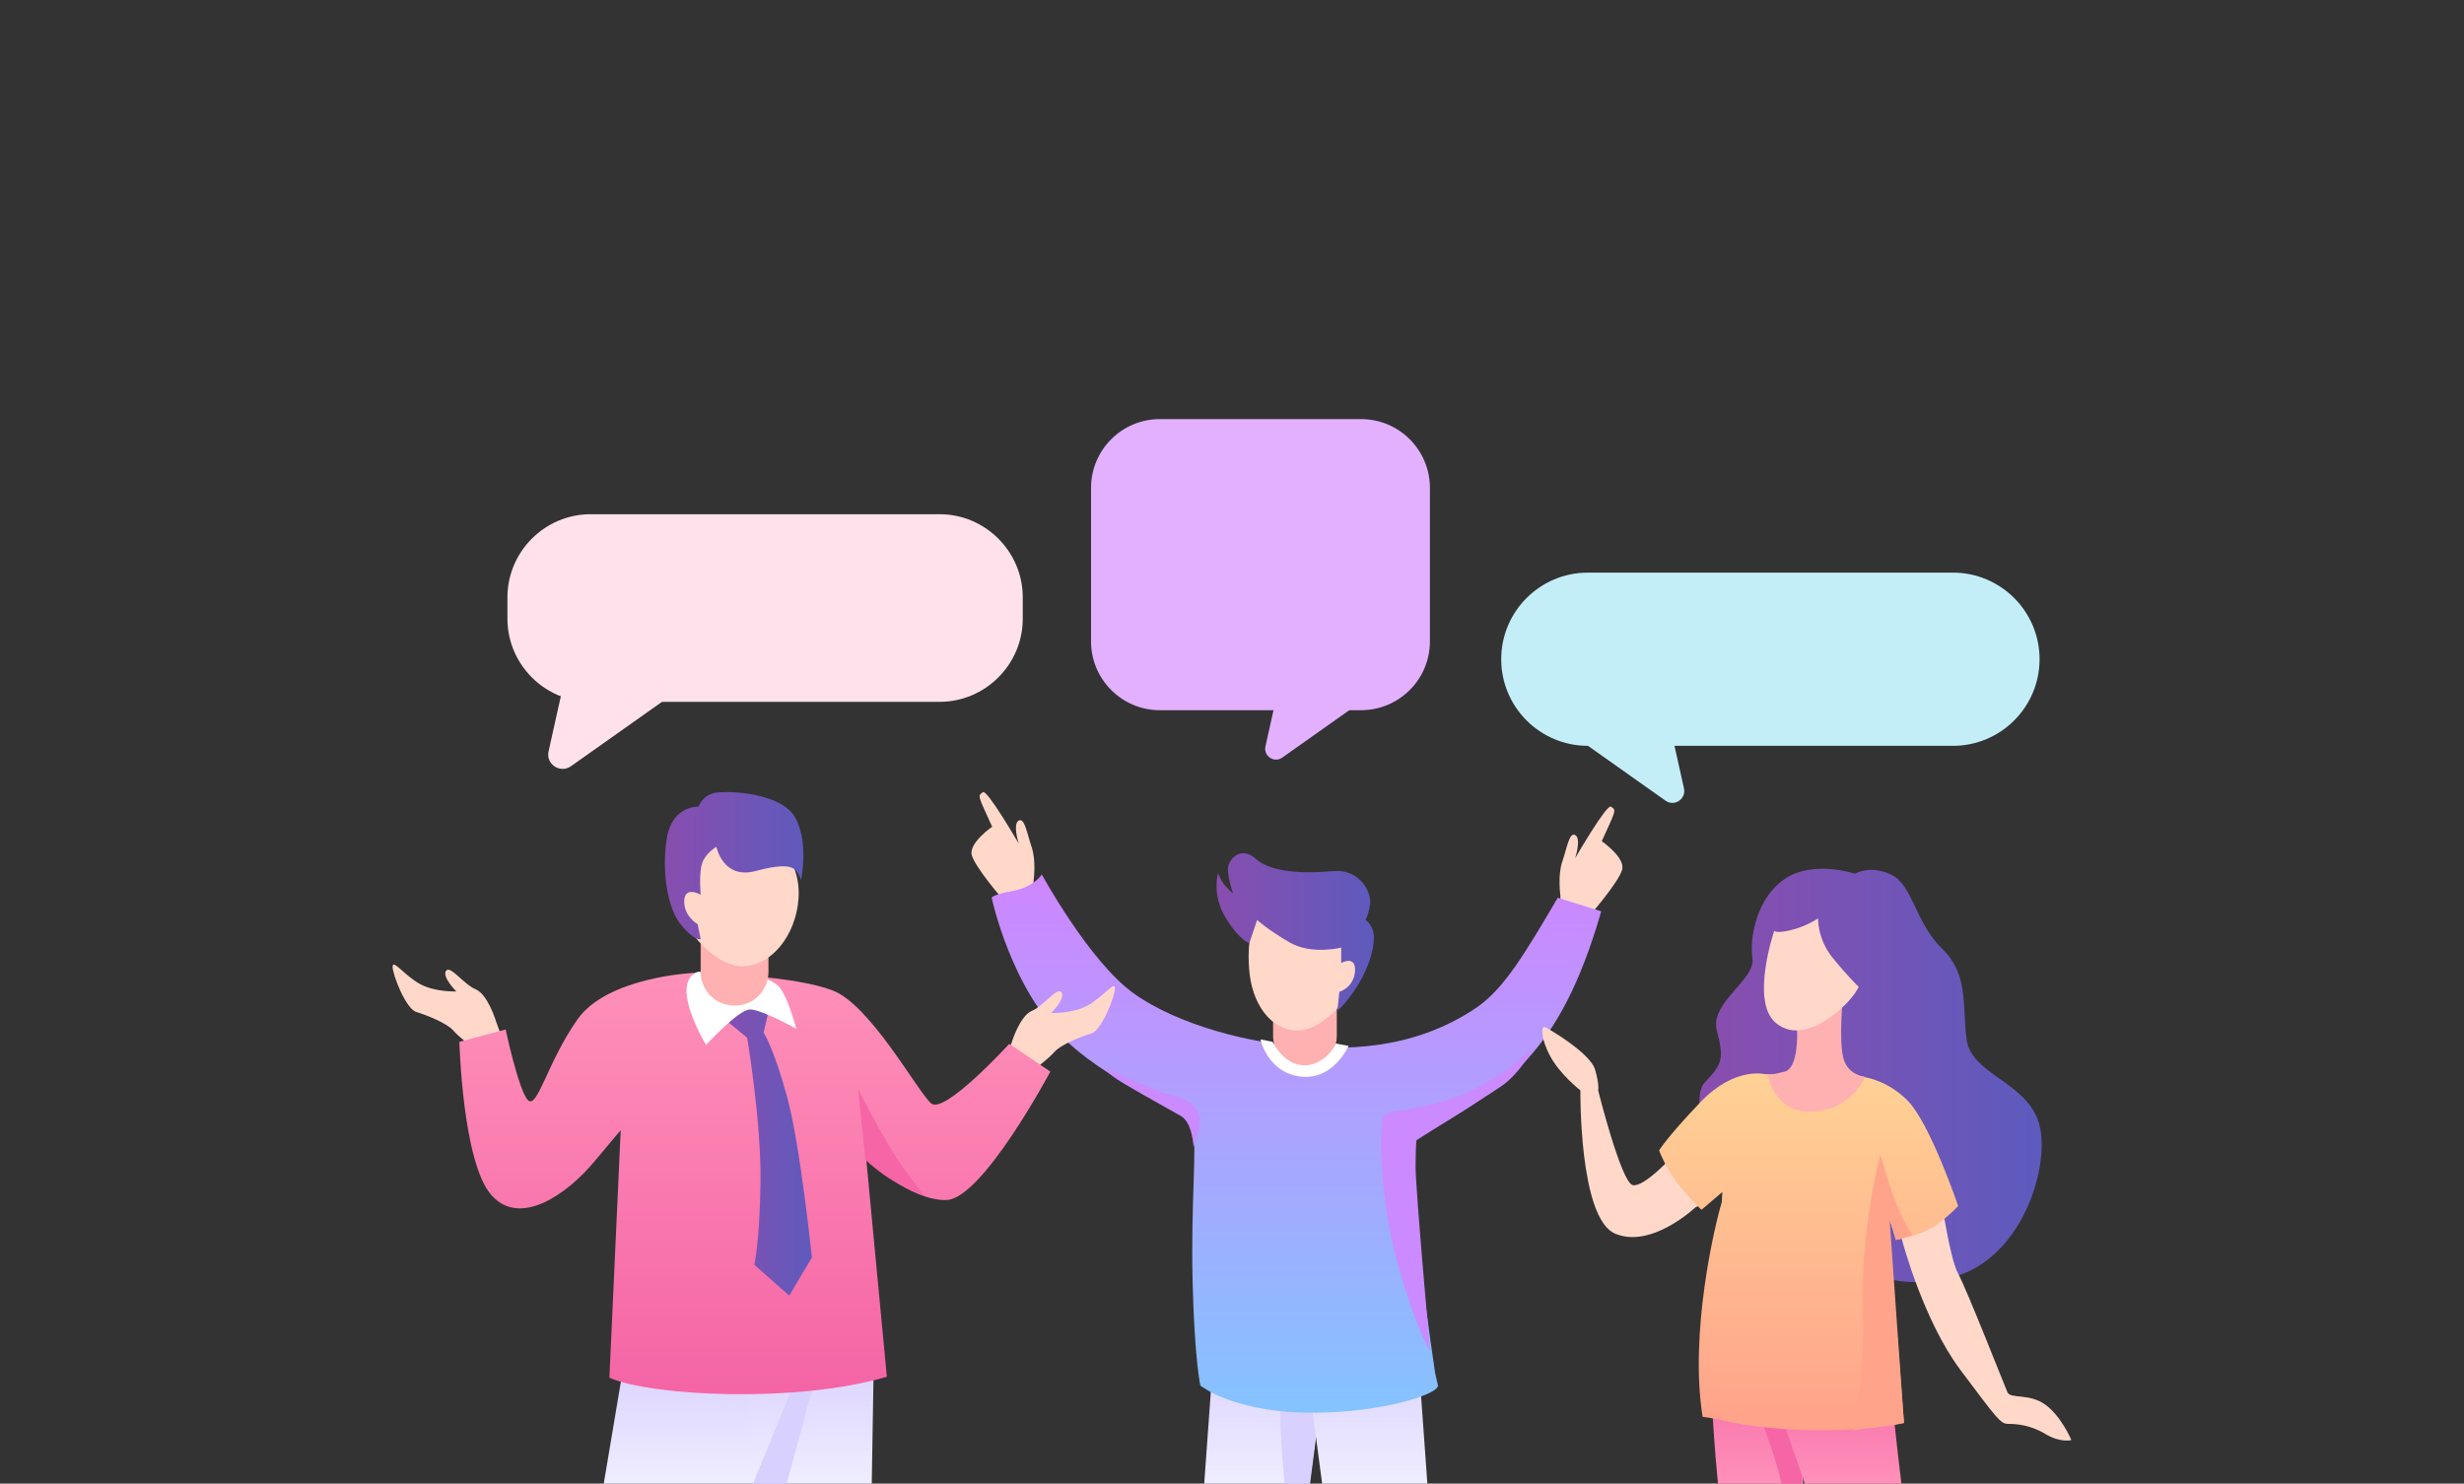 <?xml version="1.0" encoding="utf-8"?>
<!-- Generator: Adobe Illustrator 22.0.0, SVG Export Plug-In . SVG Version: 6.00 Build 0)  -->
<svg version="1.1" id="Layer_1" xmlns="http://www.w3.org/2000/svg" xmlns:xlink="http://www.w3.org/1999/xlink" x="0px" y="0px"
	 viewBox="0 0 3180.1 1915.2" style="enable-background:new 0 0 3180.1 1915.2;" xml:space="preserve">
<rect x="0" y="0" width="3180.1" height="1915.2" fill="#333333" stroke="none"/>
<style type="text/css">
	.st0{fill:#FFD8CA;}
	.st1{fill:url(#SVGID_1_);}
	.st2{fill:#D8D0FF;}
	.st3{fill:url(#SVGID_2_);}
	.st4{fill:url(#PATH270_1_);}
	.st5{fill:#FFB0B0;}
	.st6{fill:url(#PATH273_1_);}
	.st7{fill:#CB8AFF;}
	.st8{fill:#FFFFFF;}
	.st9{fill:url(#SVGID_3_);}
	.st10{fill:#F665A5;}
	.st11{fill:url(#SVGID_4_);}
	.st12{fill:url(#PATH82_1_);}
	.st13{fill:url(#PATH102_1_);}
	.st14{fill:#FFA48A;}
	.st15{fill:url(#SVGID_5_);}
	.st16{fill:url(#SVGID_6_);}
	.st17{fill:url(#PATH218_1_);}
	.st18{fill:url(#PATH219_1_);}
	.st19{fill:url(#PATH223_1_);}
	.st20{fill:#C3EEF8;}
	.st21{fill:#FFE1EB;}
	.st22{fill:#E2B0FF;}
</style>
<g id="communication">
	<g>
		<path id="PATH2_9_" class="st0" d="M2013.8,1155.5c0,0-3.5-25.5,2.5-43.2c6.1-17.7,9.1-38.9,16.9-34.2c7.8,4.7-0.2,29.6-0.2,29.6
			s40.8-70.4,46.2-66.4c5.4,4,6.9,3.1-2.5,23.9c-9.4,20.7-9.4,20.7-9.4,20.7s30.5,21.1,26.3,36.7c-4.2,15.7-39.6,56.5-39.6,56.5
			l-39.8-10.7L2013.8,1155.5L2013.8,1155.5z"/>
		<path id="PATH3_8_" class="st0" d="M1334,1136.8c0,0,3.5-25.5-2.5-43.2c-6.1-17.7-9.1-38.9-16.9-34.2c-7.8,4.7,0.2,29.6,0.2,29.6
			s-40.8-70.4-46.2-66.4c-5.4,4-6.9,3.1,2.5,23.9c9.4,20.7,9.4,20.7,9.4,20.7s-30.5,21.1-26.3,36.7c4.2,15.7,39.6,56.5,39.6,56.5
			l39.8-10.7L1334,1136.8L1334,1136.8z"/>
		<linearGradient id="SVGID_1_" gradientUnits="userSpaceOnUse" x1="1632.747" y1="1921.532" x2="1632.747" y2="1718.88">
			<stop  offset="0" style="stop-color:#F0EEFF"/>
			<stop  offset="1" style="stop-color:#D8CEFF"/>
		</linearGradient>
		<polygon class="st1" points="1711.3,1754.8 1702.2,1823.5 1699.9,1840.9 1698.2,1853.8 1690.1,1915.2 1554.2,1915.2 
			1562.7,1796.8 1567.9,1724.9 1567.9,1724.9 1698.2,1752.1 		"/>
		<path class="st2" d="M1700.1,1843.3l-1.6,12.6l-7.7,59.3h-33c-3.2-36.3-5.6-71.4-5.2-93.7c0-2,0.1-3.9,0.1-5.6
			c2.5-58.6,2.5-58.6,2.5-58.6l30.3,1l7,0.2l5.8,65l1.5,17.4L1700.1,1843.3z"/>
		<linearGradient id="SVGID_2_" gradientUnits="userSpaceOnUse" x1="1763.682" y1="1921.532" x2="1763.682" y2="1718.88">
			<stop  offset="0" style="stop-color:#F0EEFF"/>
			<stop  offset="1" style="stop-color:#D8CEFF"/>
		</linearGradient>
		<polygon class="st3" points="1842.2,1915.2 1706.4,1915.2 1698.5,1855.9 1698.2,1853.8 1694.2,1823.6 1685.6,1758.3 
			1685.1,1754.8 1698.2,1752.1 1828.5,1724.9 1828.5,1724.9 1834.1,1802.6 		"/>
		
			<linearGradient id="PATH270_1_" gradientUnits="userSpaceOnUse" x1="1673.3" y1="810.264" x2="1673.3" y2="73.397" gradientTransform="matrix(1 0 0 -1 0 1918)">
			<stop  offset="0" style="stop-color:#D084FF"/>
			<stop  offset="1" style="stop-color:#82C5FF"/>
		</linearGradient>
		<path id="PATH270_4_" class="st4" d="M1279.9,1158.9c0,0,24.9,118.5,96,184.5c71.1,66.1,157.1,86,163.3,111
			c6.2,24.9-2.5,97.3,0,199.5c2.5,102.2,10,134.7,10,134.7s39.9,32.4,132.1,34.9c92.3,2.5,174.6-22.4,174.6-34.9l-3.7-16.2
			c-17.5-118.5-24.9-190.8-27.4-261.8l1.2-39.9c117.2-66.1,187-108.5,240.6-294.3l-56.1-17.5c-43.1,73.1-68.6,116-103.5,140.9
			c-87.3,59.8-180.6,53.8-225.7,51.1c-66.1-3.7-160.8-27.4-218.2-68.6c-57.3-41.1-118.5-153.4-118.5-153.4s-10,16.2-37.4,21.2
			C1280,1155.1,1280,1158.9,1279.9,1158.9L1279.9,1158.9z"/>
		<path id="PATH271_4_" class="st5" d="M1684.6,1378c22.5,0,40.7-18.3,40.7-40.7v-43.8c0-22.5-18.3-40.7-40.7-40.7h-0.8
			c-22.5,0-40.7,18.3-40.7,40.7v43.8c0,22.5,18.3,40.7,40.7,40.7H1684.6z"/>
		<path id="PATH272_4_" class="st0" d="M1674.7,1330.3c34.5,0,79-49.3,82.7-94.1c2.5-44.9-54.5-87.3-95.7-87.3
			c-40.2,0-53.3,56.1-49.6,101C1615,1295.7,1640.2,1330.3,1674.7,1330.3L1674.7,1330.3z"/>
		
			<linearGradient id="PATH273_1_" gradientUnits="userSpaceOnUse" x1="1542.982" y1="715.053" x2="1793.593" y2="715.053" gradientTransform="matrix(1 0 0 -1 0 1918)">
			<stop  offset="0" style="stop-color:#8E4CAD"/>
			<stop  offset="1" style="stop-color:#595CBF"/>
		</linearGradient>
		<path id="PATH273_4_" class="st6" d="M1731,1243.1v-19.9c0,0-37.9,9.9-66.5-6.6c-28.6-16.6-42-29-42-29l-10.1,29.8
			c0,0-11.8-2.5-30.3-32.3c-18.5-29.8-10.1-58-10.1-58s4.2,11.6,11.8,19c7.6,7.4,7.6,7.4,7.6,7.4s-6.7-19.9-6.7-31.5
			c0-11.6,16-31.5,36.2-13.2c20.2,18.2,64.8,19,99.3,15.7c34.5-3.3,50.5,27.3,48,43.1c-2.5,15.7-5.9,19.9-5.9,19.9
			s10.9,6.6,10.9,23.2c0,16.6-8.4,43.9-25.2,67.9c-16.8,24-21.9,25.7-21.9,25.7l2.5-24c0,0,18.5-5,20.2-26.5
			C1750.3,1232.3,1730.9,1243.1,1731,1243.1L1731,1243.1z"/>
		<path id="PATH274_4_" class="st7" d="M1981.8,1349.6c0,0-51.1,52.4-116,71.1c-64.8,18.7-77.3,10-81.1,23.7
			c-3.7,13.7-5,102.2,19.9,189.5c24.9,87.3,41.1,109.7,41.1,109.7s-18.7-208.2-18.7-236.9c0-28.7,1.2-34.9,1.2-34.9
			s86-53.6,109.7-69.8C1961.8,1385.8,1981.8,1349.6,1981.8,1349.6L1981.8,1349.6z"/>
		<path id="PATH275_3_" class="st7" d="M1427,1379.6c0,0,66.1,29.9,94.7,37.4c28.7,7.5,27.4,31.2,26.2,37.4
			c-1.2,6.2-7.5,26.2-7.5,26.2s-1.2-31.2-16.2-39.9c-15-8.7-44.9-24.9-72.3-41.1C1424.6,1383.3,1427,1379.6,1427,1379.6z"/>
		<path id="PATH276_3_" class="st8" d="M1642.5,1344.9c0,0,12,26.2,35.9,29.9c23.9,3.7,40.4-18,42.6-21.7c2.2-3.7,3-6,3-6l16.5,3
			c0,0-19.4,44.9-62.1,39.6c-42.6-5.2-51.6-47.9-51.6-47.9L1642.5,1344.9z"/>
	</g>
	<linearGradient id="SVGID_3_" gradientUnits="userSpaceOnUse" x1="2272.252" y1="1921.946" x2="2272.252" y2="1726.438">
		<stop  offset="0" style="stop-color:#FF92BA"/>
		<stop  offset="1" style="stop-color:#F462A4"/>
	</linearGradient>
	<path class="st9" d="M2336.6,1757.3c0,0-2.6,35.8-5.8,88.7c-1.2,18.9-2.4,39.9-3.6,62.4c-0.1,2.3-0.2,4.6-0.4,6.9h-109.5
		c-1.1-11.3-2.1-21.6-2.8-30.6c-1.7-20.4-2.9-38.2-3.9-53.7c-5.2-82.8-1.4-98.9-1.4-98.9l77.5,15.3L2336.6,1757.3z"/>
	<path class="st10" d="M2326,1905.8l-0.6,9.4h-26.2c-5.6-25.4-14.1-50.7-22.7-72.9c-16.1-41.3-32.7-71.8-32.7-71.8l37.1,4l24.1,70.3
		L2326,1905.8L2326,1905.8z"/>
	<linearGradient id="SVGID_4_" gradientUnits="userSpaceOnUse" x1="2369.435" y1="1921.715" x2="2369.435" y2="1734.694">
		<stop  offset="0" style="stop-color:#FF92BA"/>
		<stop  offset="1" style="stop-color:#F462A4"/>
	</linearGradient>
	<path class="st11" d="M2454,1915.2h-125c-0.6-2.3-1.2-4.6-1.8-6.9c-2.4-9-4.5-17.4-6.5-25.1c-3.5-14-6.7-26.7-9.5-38.1
		c-15.4-61.8-21.8-87.2-24.4-97.7c-1.8-7.4-1.8-7.4-1.8-7.4h148.6l4,30.5c0,0,2.9,26.5,7.6,68.1c0,0.2,0.1,0.5,0.1,0.7
		C2447.6,1861.1,2450.6,1886.9,2454,1915.2z"/>
	
		<linearGradient id="PATH82_1_" gradientUnits="userSpaceOnUse" x1="2156.213" y1="529.726" x2="2669.509" y2="529.726" gradientTransform="matrix(1 0 0 -1 0 1918)">
		<stop  offset="0" style="stop-color:#8E4CAD"/>
		<stop  offset="1" style="stop-color:#595CBF"/>
	</linearGradient>
	<path id="PATH82_5_" class="st12" d="M2394,1127.9c0,0-52.7-17.9-89.5,6c-36.8,23.9-46.8,75.6-42.8,103.5s-55.7,56.7-45.8,93.5
		c9.9,36.8,6,43.8-15.9,66.6c-21.9,22.9,9.9,148.2,94.5,187c84.6,38.8,130.3,87.5,223.8,64.7c93.5-22.9,130.3-150.2,112.4-201.9
		c-17.9-51.7-86.5-60.7-92.5-105.4c-6-44.8,3-83.6-31.8-117.4c-34.8-33.8-37.8-82.6-65.7-95.5C2412.9,1116,2394,1127.9,2394,1127.9z
		"/>
	<path id="PATH100_5_" class="st0" d="M2188,1558.7c0,0-56.7,53.7-103.5,33.8c-46.8-19.9-44.8-185-44.8-185s-25.9-19.9-38.8-43.8
		c-12.9-23.9-11.9-39.8-7-37.8c5,2,58.7,33.8,64.7,54.7c6,20.9,4,26.9,4,26.9s29.8,119.4,44.8,122.4c14.9,3,52.7-38.8,52.7-38.8
		l39.8,61.7L2188,1558.7z"/>
	<path id="PATH101_5_" class="st0" d="M2455.6,1603.4c0,0,26.9,101.5,74.6,165.1s51.7,69.6,61.7,69.6s27.9,1,47.7,12.9
		s33.8,8,33.8,8s-12.9-30.8-33.8-45.8s-44.8-7-48.7-15.9c-4-9-52.7-133.3-63.7-153.2c-10.9-19.9-21.9-97.5-21.9-97.5l-61.7,9.9
		L2455.6,1603.4z"/>
	
		<linearGradient id="PATH102_1_" gradientUnits="userSpaceOnUse" x1="2334.274" y1="565.249" x2="2334.274" y2="43.996" gradientTransform="matrix(1 0 0 -1 0 1918)">
		<stop  offset="0" style="stop-color:#FFD596"/>
		<stop  offset="1" style="stop-color:#FF9F89"/>
	</linearGradient>
	<path id="PATH102_5_" class="st13" d="M2277.6,1386.6c0,0-38.8-9.9-82.6,35.8c-43.8,45.8-53.7,62.7-53.7,62.7s9.9,26.9,28.8,48.7
		c18.9,21.9,25.9,27.9,25.9,27.9l26.9-22.9l-0.7,13c-8.9,29.1-42.1,168.4-24.8,277.1l17.2,2.7c95.5,23.9,212.2,13.3,242.7,5.3
		l-20.6-267.3l10.9,30.8c0,0,32.8-5,52.7-19.9c19.9-14.9,26.9-23.9,26.9-23.9s-35.8-105.4-64.7-135.3
		c-28.8-29.8-62.7-31.8-62.7-31.8L2277.6,1386.6L2277.6,1386.6z"/>
	<path id="PATH103_5_" class="st5" d="M2319.4,1332.2c0,0,2,46.4-15.9,51.1c-17.9,4.7-21.9,4-21.9,4s7.3,50.4,58.4,47.7
		c51.1-2.7,67-45.1,67-45.1s-21.9-1.3-27.9-23.9s-0.7-78.9-0.7-78.9l-58.4,24.6L2319.4,1332.2L2319.4,1332.2z"/>
	<path id="PATH104_5_" class="st0" d="M2289.9,1201.5c0,0-31,90.7,1.6,118.6c32.6,27.9,76.4-9.5,89.9-23.1
		c13.5-13.5,17.5-23.1,17.5-23.1s-15.1-14.3-34.2-38.2c-19.1-23.9-18.3-50.1-18.3-50.1s-15.1,10.3-35,15.1
		C2291.5,1205.5,2289.9,1201.5,2289.9,1201.5L2289.9,1201.5z"/>
	<path id="PATH105_5_" class="st14" d="M2392.3,1846.2l65-9.3l-18.6-263.9l8,27.9l21.2-6.6c0,0-17.2-26.5-29.2-65
		c-11.9-38.5-11.9-38.5-11.9-38.5s-25.2,92.8-22.6,193.7C2406.9,1785.2,2392.2,1846.2,2392.3,1846.2L2392.3,1846.2z"/>
	<g>
		<path id="PATH34_5_" class="st0" d="M640.6,1319.7c0,0-10.6-35.8-26.5-42.5c-15.9-6.6-33.1-31.8-38.5-23.9
			c-5.3,8,13.3,26.5,13.3,26.5s-26.5,1.3-46.4-9.3c-19.9-10.6-35.8-33.1-35.8-22.6c0,10.6,17.2,54.4,30.5,58.4
			c13.3,4,39.8,14.6,47.7,23.9c8,9.3,27.9,23.9,27.9,23.9l34.5-15.9L640.6,1319.7L640.6,1319.7z"/>
		<path id="PATH35_5_" class="st0" d="M1305.1,1347.5c0,0,10.6-35.8,26.5-42.5c15.9-6.6,33.1-31.8,38.5-23.9
			c5.3,8-13.3,26.5-13.3,26.5s26.5,1.3,46.4-9.3c19.9-10.6,35.8-33.1,35.8-22.6c0,10.6-17.2,54.4-30.5,58.4
			c-13.3,4-39.8,14.6-47.7,23.9c-8,9.3-27.9,23.9-27.9,23.9l-34.5-15.9L1305.1,1347.5L1305.1,1347.5z"/>
		<linearGradient id="SVGID_5_" gradientUnits="userSpaceOnUse" x1="904.229" y1="1921.099" x2="904.229" y2="1736.228">
			<stop  offset="0" style="stop-color:#F0EEFF"/>
			<stop  offset="1" style="stop-color:#D8CEFF"/>
		</linearGradient>
		<polygon class="st15" points="1029.3,1754.7 1013.8,1798.1 975.2,1906.9 972.2,1915.2 779.2,1915.2 801.3,1783.8 807.8,1745.5 
			961.6,1751.9 		"/>
		<linearGradient id="SVGID_6_" gradientUnits="userSpaceOnUse" x1="1044.543" y1="1921.2" x2="1044.543" y2="1726.254">
			<stop  offset="0" style="stop-color:#F0EEFF"/>
			<stop  offset="1" style="stop-color:#D8CEFF"/>
		</linearGradient>
		<polygon class="st16" points="1128.1,1732.8 1127.3,1782 1125.1,1915.2 971.8,1915.2 971.8,1915.2 964.6,1799.9 961.6,1751.9 
			961,1742.1 		"/>
		<polygon class="st2" points="1050.5,1785.2 1047.7,1795.4 1015.3,1915.2 971.8,1915.2 971.8,1915.2 975.2,1906.9 1020.1,1797.7 
			1025.3,1785.2 		"/>
		
			<linearGradient id="PATH218_1_" gradientUnits="userSpaceOnUse" x1="974.227" y1="684.54" x2="974.227" y2="87.688" gradientTransform="matrix(1 0 0 -1 0 1918)">
			<stop  offset="0" style="stop-color:#FF92BA"/>
			<stop  offset="1" style="stop-color:#F462A4"/>
		</linearGradient>
		<path id="PATH218_3_" class="st17" d="M894,1256c0,0-110.1,5.3-148.5,59.7c-38.5,54.4-51.7,115.4-63.7,104.8
			c-11.9-10.6-29.2-91.5-29.2-91.5l-59.7,15.9c0,0,4,155.2,41.1,197.6c37.1,42.5,98.2-1.3,132.6-42.5c34.5-41.1,34.5-41.1,34.5-41.1
			l-14.6,319.6c54.4,23.9,242.7,33.1,358.1-1.3l-26.5-279.8c0,0,57,53,103.5,51.7c46.4-1.3,134-165.8,134-165.8l-53-35.8
			c0,0-83.6,91.5-100.8,76.9c-17.2-14.6-78.3-127.3-127.3-145.9c-49.1-18.6-149.9-21.2-149.9-21.2L894,1256z"/>
		
			<linearGradient id="PATH219_1_" gradientUnits="userSpaceOnUse" x1="903.241" y1="433.861" x2="1066.382" y2="433.861" gradientTransform="matrix(1 0 0 -1 0 1918)">
			<stop  offset="0" style="stop-color:#8E4CAD"/>
			<stop  offset="1" style="stop-color:#595CBF"/>
		</linearGradient>
		<path id="PATH219_3_" class="st18" d="M941.7,1321l22.6,18.6c0,0,18.6,110.1,17.2,188.3c-1.3,78.3-8,104.8-8,104.8l45.1,39.8
			l29.2-49.1c0,0-14.6-143.2-31.8-206.9c-17.2-63.7-30.5-83.6-30.5-83.6l6.6-27.9l-33.1-9.3l-31.8,15.9L941.7,1321z"/>
		<path id="PATH220_3_" class="st8" d="M901.3,1254.4c0,0-17.9,3-14.9,30.8c3,27.9,24.9,63.7,24.9,63.7s41.8-45.8,56.7-45.8
			c14.9,0,59.7,24.9,59.7,24.9s-11.9-46.8-24.9-56.7c-12.9-9.9-26.9-11.9-26.9-11.9L901.3,1254.4z"/>
		<path id="PATH221_3_" class="st5" d="M947.6,1298.1c-23.9,0-43.3-19.4-43.3-43.3v-46.6c0-23.9,19.4-43.3,43.3-43.3h0.9
			c23.9,0,43.3,19.4,43.3,43.3v46.6c0,23.9-19.4,43.3-43.3,43.3H947.6z"/>
		<path id="PATH222_3_" class="st0" d="M958.1,1247.4c-36.7,0-84-52.4-88-100.2c-2.7-47.7,44.7-74.9,88-74.9
			c43.3,0,75.8,39.2,72.5,87.5C1027.3,1208.2,994.8,1247.4,958.1,1247.4z"/>
		
			<linearGradient id="PATH223_1_" gradientUnits="userSpaceOnUse" x1="831.619" y1="800.506" x2="1066.381" y2="800.506" gradientTransform="matrix(1 0 0 -1 0 1918)">
			<stop  offset="0" style="stop-color:#8E4CAD"/>
			<stop  offset="1" style="stop-color:#595CBF"/>
		</linearGradient>
		<path id="PATH223_3_" class="st19" d="M924.6,1093.1c0,0,8.3,42.6,50.6,31.3c42.3-11.3,50-4.7,54.5,2.7c4.5,7.3,3.9,10,3.9,10
			s10.9-48.6-7-81.2c-17.9-32.6-84.6-35.3-102.5-32.6c-17.9,2.7-22.4,18-22.4,18s-34-2-41,40.6c-7,42.6,0.6,91.2,18.6,112.4
			c17.9,21.3,25,18,25,18l-3.9-19.3c0,0-17.9-10-17.3-30c0.6-20,21.2-8,21.2-8s-2.5-27.3,1.9-40.6
			C910.5,1101.2,924.6,1093.2,924.6,1093.1L924.6,1093.1z"/>
		<path id="PATH269_3_" class="st10" d="M1116.8,1496.1l-9.3-90.2c0,0,35.8,71.6,59.7,103.5s23.9,33.1,23.9,33.1s-31.8-11.9-53-27.9
			C1116.8,1498.7,1116.8,1496,1116.8,1496.1L1116.8,1496.1z"/>
	</g>
	<g>
		<path id="PATH136_8_" class="st20" d="M2049.3,962.8c-61.7,0-111.8-50.1-111.8-111.8l0,0c0-61.7,50.1-111.8,111.8-111.8h471.2
			c61.7,0,111.8,50.1,111.8,111.8l0,0c0,61.7-50.1,111.8-111.8,111.8H2049.3z"/>
		<path class="st20" d="M2023.5,944.4l126.1,89.2c11.4,8.1,26.8-2.2,23.8-15.8l-18.5-83L2023.5,944.4z"/>
	</g>
	<g>
		<path class="st21" d="M889.9,880.9l-153,108.2c-13.9,9.8-32.6-2.6-28.9-19.2l22.4-100.7L889.9,880.9z"/>
		<path class="st21" d="M1212.7,906H762.2c-59,0-107.3-48.3-107.3-107.3v-27.6c0-59,48.3-107.3,107.3-107.3h450.5
			c59,0,107.3,48.3,107.3,107.3v27.6C1320,857.7,1271.7,906,1212.7,906z"/>
	</g>
	<g>
		<path class="st22" d="M1769.7,896.8L1654.9,978c-10.4,7.4-24.4-2-21.7-14.4L1650,888L1769.7,896.8z"/>
		<path class="st22" d="M1497,916.8h259.6c49.1,0,88.9-39.8,88.9-88.9v-198c0-49.1-39.8-88.9-88.9-88.9H1497
			c-49.1,0-88.9,39.8-88.9,88.9v198C1408.1,877,1447.9,916.8,1497,916.8z"/>
	</g>
</g>
</svg>

